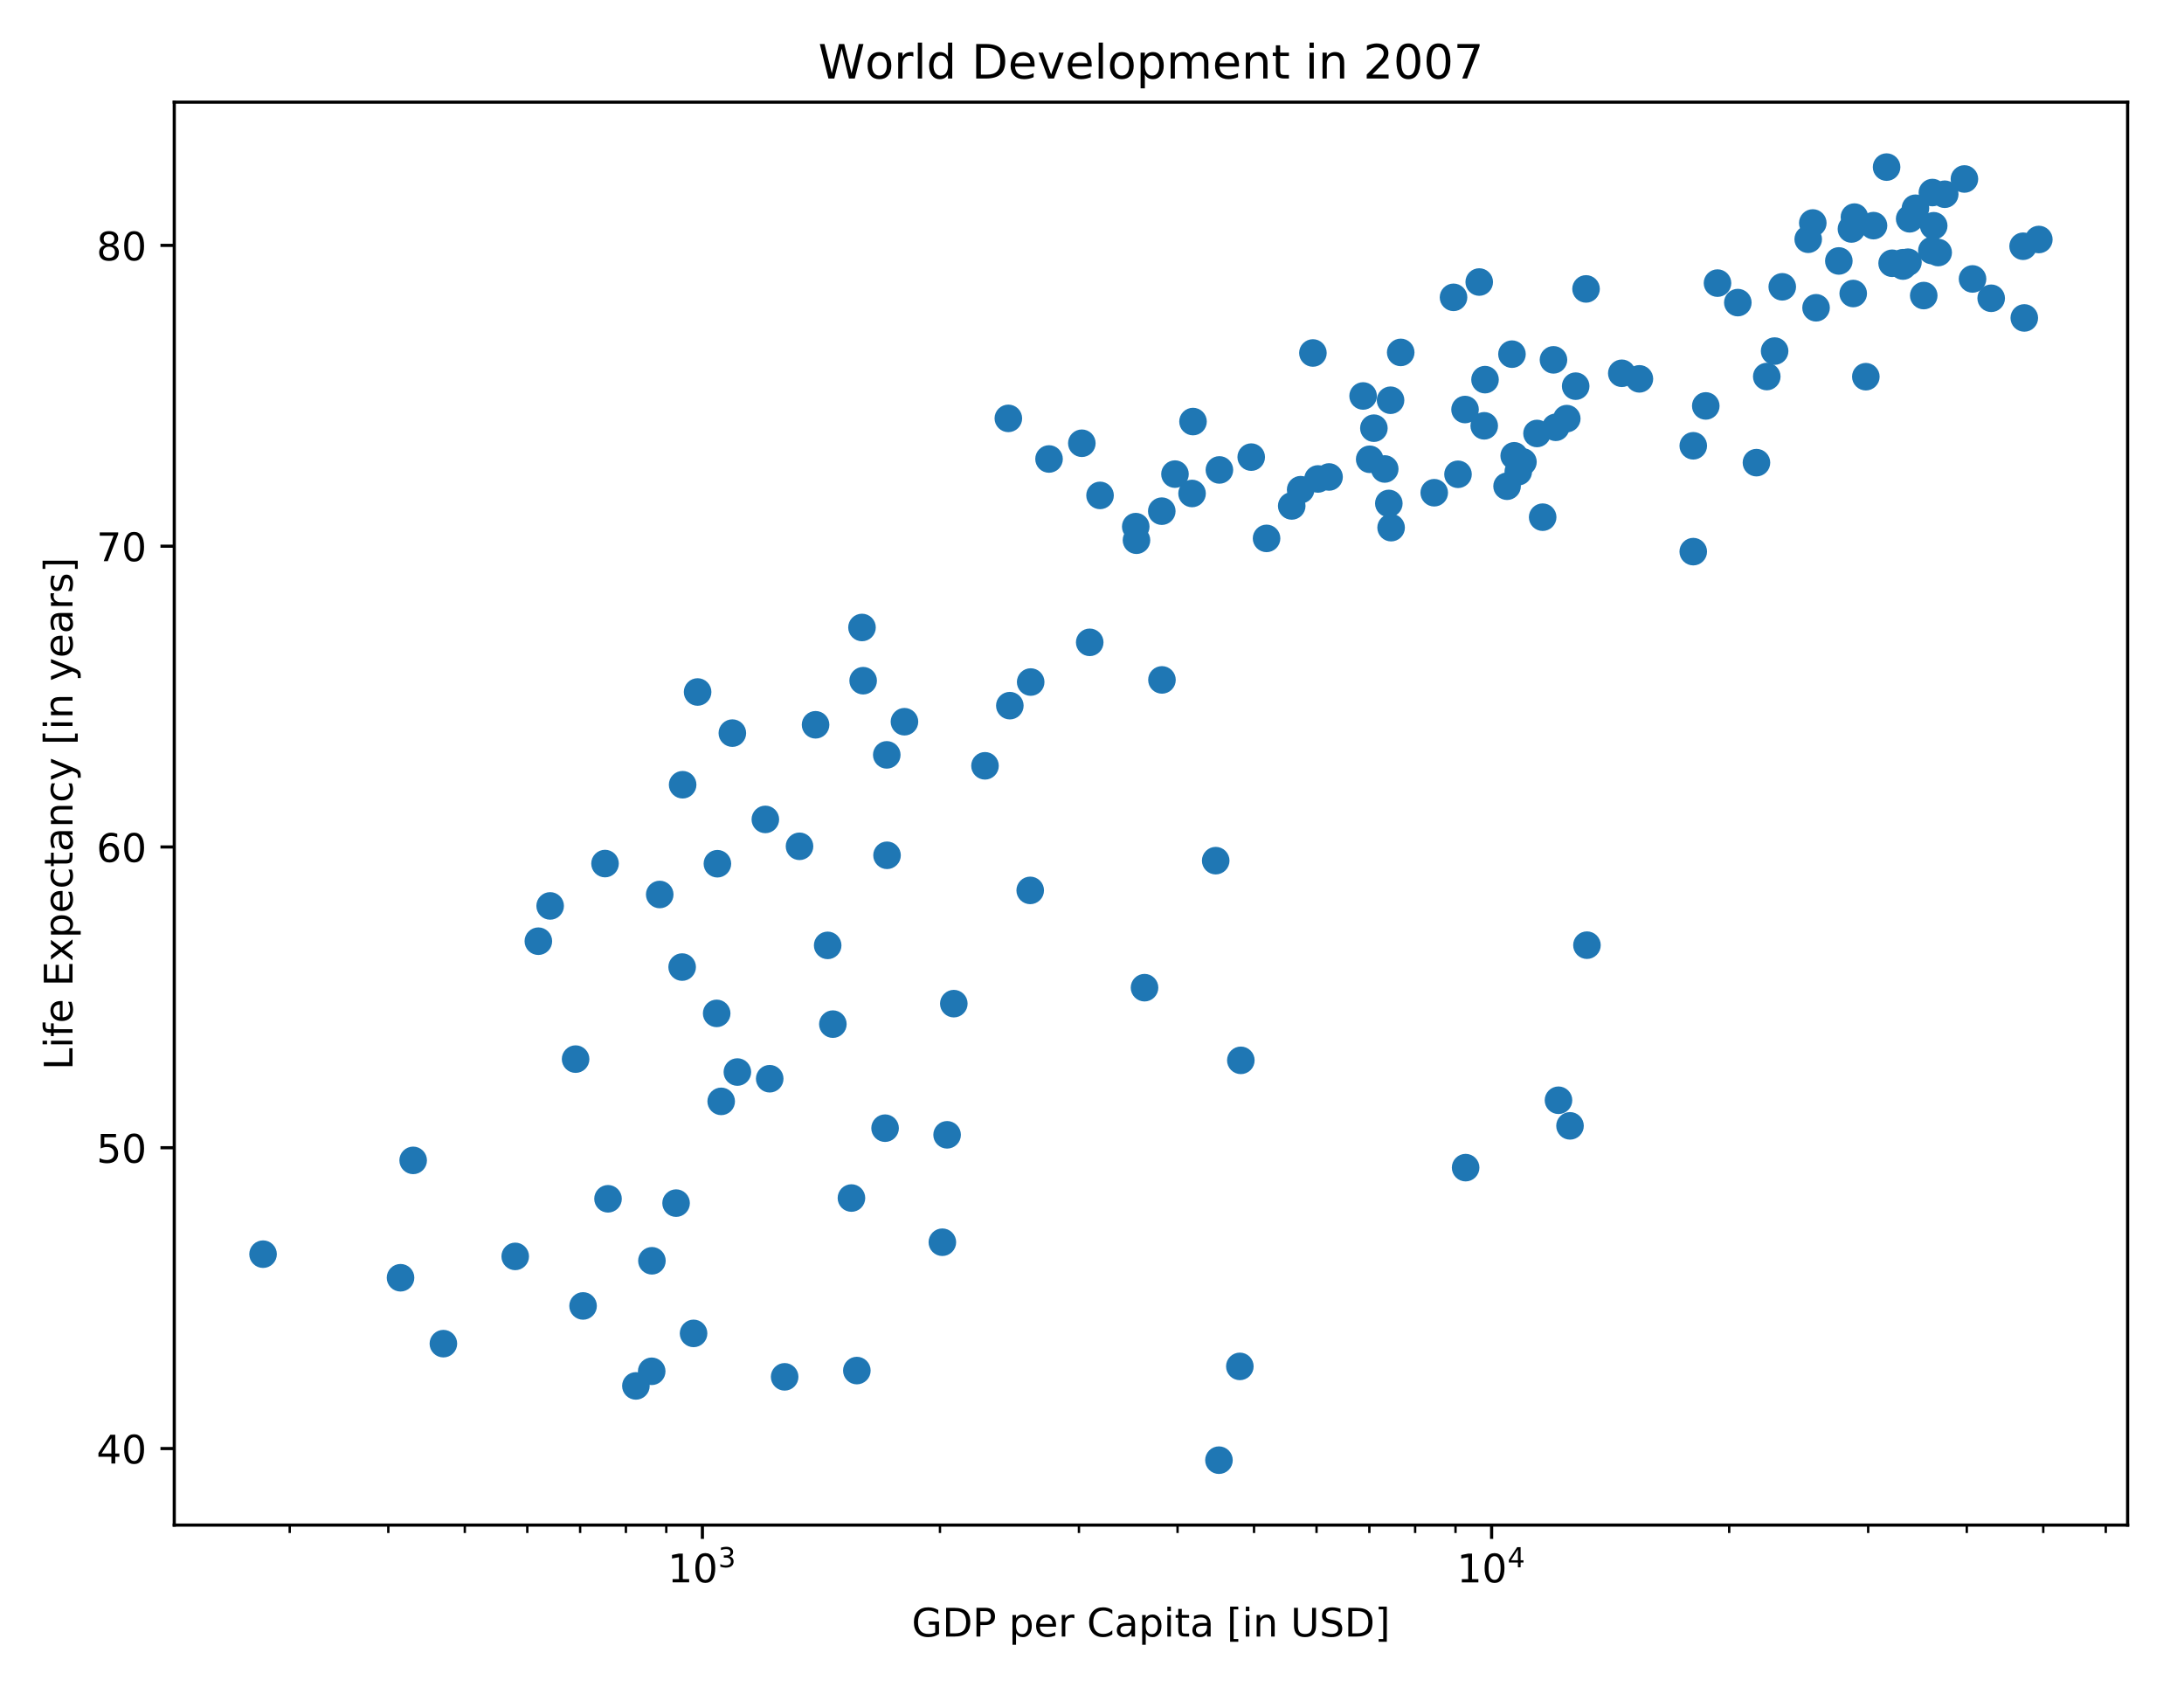<?xml version="1.0" encoding="utf-8" standalone="no"?>
<!DOCTYPE svg PUBLIC "-//W3C//DTD SVG 1.1//EN"
  "http://www.w3.org/Graphics/SVG/1.1/DTD/svg11.dtd">
<!-- Created with matplotlib (http://matplotlib.org/) -->
<svg height="428pt" version="1.1" viewBox="0 0 554 428" width="554pt" xmlns="http://www.w3.org/2000/svg" xmlns:xlink="http://www.w3.org/1999/xlink">
 <defs>
  <style type="text/css">
*{stroke-linecap:butt;stroke-linejoin:round;}
  </style>
 </defs>
 <g id="figure_1">
  <g id="patch_1">
   <path d="M 0 428 
L 554 428 
L 554 0 
L 0 0 
z
" style="fill:#ffffff;"/>
  </g>
  <g id="axes_1">
   <g id="patch_2">
    <path d="M 44.203 386.844 
L 539.7 386.844 
L 539.7 25.918 
L 44.203 25.918 
z
" style="fill:#ffffff;"/>
   </g>
   <g id="PathCollection_1">
    <defs>
     <path d="M 0 3 
C 0.796 3 1.559 2.684 2.121 2.121 
C 2.684 1.559 3 0.796 3 0 
C 3 -0.796 2.684 -1.559 2.121 -2.121 
C 1.559 -2.684 0.796 -3 0 -3 
C -0.796 -3 -1.559 -2.684 -2.121 -2.121 
C -2.684 -1.559 -3 -0.796 -3 0 
C -3 0.796 -2.684 1.559 -2.121 2.121 
C -1.559 2.684 -0.796 3 0 3 
z
" id="m880dbaa723" style="stroke:#1f77b4;"/>
    </defs>
    <g clip-path="url(#p29ad945a22)">
     <use style="fill:#1f77b4;stroke:#1f77b4;" x="175.931" xlink:href="#m880dbaa723" y="338.218"/>
     <use style="fill:#1f77b4;stroke:#1f77b4;" x="333.038" xlink:href="#m880dbaa723" y="89.536"/>
     <use style="fill:#1f77b4;stroke:#1f77b4;" x="337.133" xlink:href="#m880dbaa723" y="120.984"/>
     <use style="fill:#1f77b4;stroke:#1f77b4;" x="314.504" xlink:href="#m880dbaa723" y="346.587"/>
     <use style="fill:#1f77b4;stroke:#1f77b4;" x="399.692" xlink:href="#m880dbaa723" y="97.951"/>
     <use style="fill:#1f77b4;stroke:#1f77b4;" x="485.877" xlink:href="#m880dbaa723" y="52.823"/>
     <use style="fill:#1f77b4;stroke:#1f77b4;" x="490.045" xlink:href="#m880dbaa723" y="63.55"/>
     <use style="fill:#1f77b4;stroke:#1f77b4;" x="473.295" xlink:href="#m880dbaa723" y="95.548"/>
     <use style="fill:#1f77b4;stroke:#1f77b4;" x="206.88" xlink:href="#m880dbaa723" y="183.844"/>
     <use style="fill:#1f77b4;stroke:#1f77b4;" x="483.981" xlink:href="#m880dbaa723" y="66.51"/>
     <use style="fill:#1f77b4;stroke:#1f77b4;" x="209.951" xlink:href="#m880dbaa723" y="239.798"/>
     <use style="fill:#1f77b4;stroke:#1f77b4;" x="294.747" xlink:href="#m880dbaa723" y="172.46"/>
     <use style="fill:#1f77b4;stroke:#1f77b4;" x="352.732" xlink:href="#m880dbaa723" y="101.522"/>
     <use style="fill:#1f77b4;stroke:#1f77b4;" x="398.255" xlink:href="#m880dbaa723" y="285.575"/>
     <use style="fill:#1f77b4;stroke:#1f77b4;" x="369.842" xlink:href="#m880dbaa723" y="120.305"/>
     <use style="fill:#1f77b4;stroke:#1f77b4;" x="384.095" xlink:href="#m880dbaa723" y="115.613"/>
     <use style="fill:#1f77b4;stroke:#1f77b4;" x="195.247" xlink:href="#m880dbaa723" y="273.619"/>
     <use style="fill:#1f77b4;stroke:#1f77b4;" x="104.805" xlink:href="#m880dbaa723" y="294.333"/>
     <use style="fill:#1f77b4;stroke:#1f77b4;" x="225.007" xlink:href="#m880dbaa723" y="216.948"/>
     <use style="fill:#1f77b4;stroke:#1f77b4;" x="240.247" xlink:href="#m880dbaa723" y="287.848"/>
     <use style="fill:#1f77b4;stroke:#1f77b4;" x="490.508" xlink:href="#m880dbaa723" y="57.263"/>
     <use style="fill:#1f77b4;stroke:#1f77b4;" x="147.903" xlink:href="#m880dbaa723" y="331.252"/>
     <use style="fill:#1f77b4;stroke:#1f77b4;" x="224.513" xlink:href="#m880dbaa723" y="286.162"/>
     <use style="fill:#1f77b4;stroke:#1f77b4;" x="402.321" xlink:href="#m880dbaa723" y="73.285"/>
     <use style="fill:#1f77b4;stroke:#1f77b4;" x="317.389" xlink:href="#m880dbaa723" y="115.949"/>
     <use style="fill:#1f77b4;stroke:#1f77b4;" x="347.44" xlink:href="#m880dbaa723" y="116.498"/>
     <use style="fill:#1f77b4;stroke:#1f77b4;" x="176.957" xlink:href="#m880dbaa723" y="175.527"/>
     <use style="fill:#1f77b4;stroke:#1f77b4;" x="66.728" xlink:href="#m880dbaa723" y="318.122"/>
     <use style="fill:#1f77b4;stroke:#1f77b4;" x="290.324" xlink:href="#m880dbaa723" y="250.525"/>
     <use style="fill:#1f77b4;stroke:#1f77b4;" x="375.227" xlink:href="#m880dbaa723" y="71.538"/>
     <use style="fill:#1f77b4;stroke:#1f77b4;" x="215.979" xlink:href="#m880dbaa723" y="303.885"/>
     <use style="fill:#1f77b4;stroke:#1f77b4;" x="411.387" xlink:href="#m880dbaa723" y="94.686"/>
     <use style="fill:#1f77b4;stroke:#1f77b4;" x="368.706" xlink:href="#m880dbaa723" y="75.421"/>
     <use style="fill:#1f77b4;stroke:#1f77b4;" x="450.154" xlink:href="#m880dbaa723" y="89.055"/>
     <use style="fill:#1f77b4;stroke:#1f77b4;" x="487.98" xlink:href="#m880dbaa723" y="74.971"/>
     <use style="fill:#1f77b4;stroke:#1f77b4;" x="241.949" xlink:href="#m880dbaa723" y="254.576"/>
     <use style="fill:#1f77b4;stroke:#1f77b4;" x="334.322" xlink:href="#m880dbaa723" y="121.488"/>
     <use style="fill:#1f77b4;stroke:#1f77b4;" x="345.769" xlink:href="#m880dbaa723" y="100.438"/>
     <use style="fill:#1f77b4;stroke:#1f77b4;" x="327.664" xlink:href="#m880dbaa723" y="128.332"/>
     <use style="fill:#1f77b4;stroke:#1f77b4;" x="329.927" xlink:href="#m880dbaa723" y="124.212"/>
     <use style="fill:#1f77b4;stroke:#1f77b4;" x="395.33" xlink:href="#m880dbaa723" y="279.082"/>
     <use style="fill:#1f77b4;stroke:#1f77b4;" x="139.553" xlink:href="#m880dbaa723" y="229.788"/>
     <use style="fill:#1f77b4;stroke:#1f77b4;" x="146.009" xlink:href="#m880dbaa723" y="268.645"/>
     <use style="fill:#1f77b4;stroke:#1f77b4;" x="482.719" xlink:href="#m880dbaa723" y="67.487"/>
     <use style="fill:#1f77b4;stroke:#1f77b4;" x="475.24" xlink:href="#m880dbaa723" y="57.233"/>
     <use style="fill:#1f77b4;stroke:#1f77b4;" x="402.551" xlink:href="#m880dbaa723" y="239.745"/>
     <use style="fill:#1f77b4;stroke:#1f77b4;" x="153.475" xlink:href="#m880dbaa723" y="219.046"/>
     <use style="fill:#1f77b4;stroke:#1f77b4;" x="479.961" xlink:href="#m880dbaa723" y="66.777"/>
     <use style="fill:#1f77b4;stroke:#1f77b4;" x="202.808" xlink:href="#m880dbaa723" y="214.667"/>
     <use style="fill:#1f77b4;stroke:#1f77b4;" x="466.445" xlink:href="#m880dbaa723" y="66.19"/>
     <use style="fill:#1f77b4;stroke:#1f77b4;" x="321.28" xlink:href="#m880dbaa723" y="136.564"/>
     <use style="fill:#1f77b4;stroke:#1f77b4;" x="173.035" xlink:href="#m880dbaa723" y="245.299"/>
     <use style="fill:#1f77b4;stroke:#1f77b4;" x="130.693" xlink:href="#m880dbaa723" y="318.687"/>
     <use style="fill:#1f77b4;stroke:#1f77b4;" x="194.14" xlink:href="#m880dbaa723" y="207.846"/>
     <use style="fill:#1f77b4;stroke:#1f77b4;" x="288.284" xlink:href="#m880dbaa723" y="137.029"/>
     <use style="fill:#1f77b4;stroke:#1f77b4;" x="498.301" xlink:href="#m880dbaa723" y="45.399"/>
     <use style="fill:#1f77b4;stroke:#1f77b4;" x="429.518" xlink:href="#m880dbaa723" y="113.073"/>
     <use style="fill:#1f77b4;stroke:#1f77b4;" x="490.176" xlink:href="#m880dbaa723" y="48.84"/>
     <use style="fill:#1f77b4;stroke:#1f77b4;" x="256.159" xlink:href="#m880dbaa723" y="178.991"/>
     <use style="fill:#1f77b4;stroke:#1f77b4;" x="288.096" xlink:href="#m880dbaa723" y="133.581"/>
     <use style="fill:#1f77b4;stroke:#1f77b4;" x="391.316" xlink:href="#m880dbaa723" y="131.185"/>
     <use style="fill:#1f77b4;stroke:#1f77b4;" x="308.382" xlink:href="#m880dbaa723" y="218.306"/>
     <use style="fill:#1f77b4;stroke:#1f77b4;" x="500.358" xlink:href="#m880dbaa723" y="70.752"/>
     <use style="fill:#1f77b4;stroke:#1f77b4;" x="459.838" xlink:href="#m880dbaa723" y="56.561"/>
     <use style="fill:#1f77b4;stroke:#1f77b4;" x="469.641" xlink:href="#m880dbaa723" y="58.08"/>
     <use style="fill:#1f77b4;stroke:#1f77b4;" x="351.255" xlink:href="#m880dbaa723" y="118.955"/>
     <use style="fill:#1f77b4;stroke:#1f77b4;" x="478.56" xlink:href="#m880dbaa723" y="42.386"/>
     <use style="fill:#1f77b4;stroke:#1f77b4;" x="309.318" xlink:href="#m880dbaa723" y="119.199"/>
     <use style="fill:#1f77b4;stroke:#1f77b4;" x="211.266" xlink:href="#m880dbaa723" y="259.772"/>
     <use style="fill:#1f77b4;stroke:#1f77b4;" x="218.657" xlink:href="#m880dbaa723" y="159.162"/>
     <use style="fill:#1f77b4;stroke:#1f77b4;" x="452.093" xlink:href="#m880dbaa723" y="72.751"/>
     <use style="fill:#1f77b4;stroke:#1f77b4;" x="513.489" xlink:href="#m880dbaa723" y="80.647"/>
     <use style="fill:#1f77b4;stroke:#1f77b4;" x="382.288" xlink:href="#m880dbaa723" y="123.334"/>
     <use style="fill:#1f77b4;stroke:#1f77b4;" x="217.352" xlink:href="#m880dbaa723" y="347.648"/>
     <use style="fill:#1f77b4;stroke:#1f77b4;" x="101.6" xlink:href="#m880dbaa723" y="324.103"/>
     <use style="fill:#1f77b4;stroke:#1f77b4;" x="394.637" xlink:href="#m880dbaa723" y="108.388"/>
     <use style="fill:#1f77b4;stroke:#1f77b4;" x="181.978" xlink:href="#m880dbaa723" y="219.084"/>
     <use style="fill:#1f77b4;stroke:#1f77b4;" x="154.234" xlink:href="#m880dbaa723" y="304.076"/>
     <use style="fill:#1f77b4;stroke:#1f77b4;" x="397.434" xlink:href="#m880dbaa723" y="106.183"/>
     <use style="fill:#1f77b4;stroke:#1f77b4;" x="181.795" xlink:href="#m880dbaa723" y="257.048"/>
     <use style="fill:#1f77b4;stroke:#1f77b4;" x="229.427" xlink:href="#m880dbaa723" y="183.065"/>
     <use style="fill:#1f77b4;stroke:#1f77b4;" x="386.315" xlink:href="#m880dbaa723" y="117.17"/>
     <use style="fill:#1f77b4;stroke:#1f77b4;" x="394.059" xlink:href="#m880dbaa723" y="91.275"/>
     <use style="fill:#1f77b4;stroke:#1f77b4;" x="276.421" xlink:href="#m880dbaa723" y="162.931"/>
     <use style="fill:#1f77b4;stroke:#1f77b4;" x="371.627" xlink:href="#m880dbaa723" y="103.879"/>
     <use style="fill:#1f77b4;stroke:#1f77b4;" x="294.702" xlink:href="#m880dbaa723" y="129.659"/>
     <use style="fill:#1f77b4;stroke:#1f77b4;" x="161.305" xlink:href="#m880dbaa723" y="351.539"/>
     <use style="fill:#1f77b4;stroke:#1f77b4;" x="173.159" xlink:href="#m880dbaa723" y="199.049"/>
     <use style="fill:#1f77b4;stroke:#1f77b4;" x="314.754" xlink:href="#m880dbaa723" y="268.958"/>
     <use style="fill:#1f77b4;stroke:#1f77b4;" x="185.771" xlink:href="#m880dbaa723" y="185.957"/>
     <use style="fill:#1f77b4;stroke:#1f77b4;" x="491.647" xlink:href="#m880dbaa723" y="64.061"/>
     <use style="fill:#1f77b4;stroke:#1f77b4;" x="458.677" xlink:href="#m880dbaa723" y="60.689"/>
     <use style="fill:#1f77b4;stroke:#1f77b4;" x="266.102" xlink:href="#m880dbaa723" y="116.422"/>
     <use style="fill:#1f77b4;stroke:#1f77b4;" x="136.561" xlink:href="#m880dbaa723" y="238.737"/>
     <use style="fill:#1f77b4;stroke:#1f77b4;" x="239.041" xlink:href="#m880dbaa723" y="315.093"/>
     <use style="fill:#1f77b4;stroke:#1f77b4;" x="517.177" xlink:href="#m880dbaa723" y="60.75"/>
     <use style="fill:#1f77b4;stroke:#1f77b4;" x="448.163" xlink:href="#m880dbaa723" y="95.51"/>
     <use style="fill:#1f77b4;stroke:#1f77b4;" x="261.446" xlink:href="#m880dbaa723" y="173.002"/>
     <use style="fill:#1f77b4;stroke:#1f77b4;" x="376.694" xlink:href="#m880dbaa723" y="96.296"/>
     <use style="fill:#1f77b4;stroke:#1f77b4;" x="302.38" xlink:href="#m880dbaa723" y="125.173"/>
     <use style="fill:#1f77b4;stroke:#1f77b4;" x="352.294" xlink:href="#m880dbaa723" y="127.698"/>
     <use style="fill:#1f77b4;stroke:#1f77b4;" x="279.041" xlink:href="#m880dbaa723" y="125.661"/>
     <use style="fill:#1f77b4;stroke:#1f77b4;" x="415.854" xlink:href="#m880dbaa723" y="96.097"/>
     <use style="fill:#1f77b4;stroke:#1f77b4;" x="440.823" xlink:href="#m880dbaa723" y="76.756"/>
     <use style="fill:#1f77b4;stroke:#1f77b4;" x="435.667" xlink:href="#m880dbaa723" y="71.813"/>
     <use style="fill:#1f77b4;stroke:#1f77b4;" x="355.307" xlink:href="#m880dbaa723" y="89.391"/>
     <use style="fill:#1f77b4;stroke:#1f77b4;" x="385.129" xlink:href="#m880dbaa723" y="119.649"/>
     <use style="fill:#1f77b4;stroke:#1f77b4;" x="165.368" xlink:href="#m880dbaa723" y="319.8"/>
     <use style="fill:#1f77b4;stroke:#1f77b4;" x="218.949" xlink:href="#m880dbaa723" y="172.659"/>
     <use style="fill:#1f77b4;stroke:#1f77b4;" x="445.547" xlink:href="#m880dbaa723" y="117.353"/>
     <use style="fill:#1f77b4;stroke:#1f77b4;" x="224.941" xlink:href="#m880dbaa723" y="191.473"/>
     <use style="fill:#1f77b4;stroke:#1f77b4;" x="376.493" xlink:href="#m880dbaa723" y="108.007"/>
     <use style="fill:#1f77b4;stroke:#1f77b4;" x="165.313" xlink:href="#m880dbaa723" y="347.831"/>
     <use style="fill:#1f77b4;stroke:#1f77b4;" x="513.187" xlink:href="#m880dbaa723" y="62.459"/>
     <use style="fill:#1f77b4;stroke:#1f77b4;" x="432.691" xlink:href="#m880dbaa723" y="102.964"/>
     <use style="fill:#1f77b4;stroke:#1f77b4;" x="460.668" xlink:href="#m880dbaa723" y="78.069"/>
     <use style="fill:#1f77b4;stroke:#1f77b4;" x="171.499" xlink:href="#m880dbaa723" y="305.175"/>
     <use style="fill:#1f77b4;stroke:#1f77b4;" x="371.775" xlink:href="#m880dbaa723" y="296.172"/>
     <use style="fill:#1f77b4;stroke:#1f77b4;" x="470.403" xlink:href="#m880dbaa723" y="55.066"/>
     <use style="fill:#1f77b4;stroke:#1f77b4;" x="298.049" xlink:href="#m880dbaa723" y="120.26"/>
     <use style="fill:#1f77b4;stroke:#1f77b4;" x="261.327" xlink:href="#m880dbaa723" y="225.851"/>
     <use style="fill:#1f77b4;stroke:#1f77b4;" x="309.203" xlink:href="#m880dbaa723" y="370.376"/>
     <use style="fill:#1f77b4;stroke:#1f77b4;" x="484.411" xlink:href="#m880dbaa723" y="55.501"/>
     <use style="fill:#1f77b4;stroke:#1f77b4;" x="493.305" xlink:href="#m880dbaa723" y="49.268"/>
     <use style="fill:#1f77b4;stroke:#1f77b4;" x="302.623" xlink:href="#m880dbaa723" y="106.931"/>
     <use style="fill:#1f77b4;stroke:#1f77b4;" x="470.092" xlink:href="#m880dbaa723" y="74.452"/>
     <use style="fill:#1f77b4;stroke:#1f77b4;" x="187.046" xlink:href="#m880dbaa723" y="271.926"/>
     <use style="fill:#1f77b4;stroke:#1f77b4;" x="352.873" xlink:href="#m880dbaa723" y="133.84"/>
     <use style="fill:#1f77b4;stroke:#1f77b4;" x="167.348" xlink:href="#m880dbaa723" y="226.889"/>
     <use style="fill:#1f77b4;stroke:#1f77b4;" x="429.516" xlink:href="#m880dbaa723" y="139.921"/>
     <use style="fill:#1f77b4;stroke:#1f77b4;" x="348.504" xlink:href="#m880dbaa723" y="108.609"/>
     <use style="fill:#1f77b4;stroke:#1f77b4;" x="363.811" xlink:href="#m880dbaa723" y="124.982"/>
     <use style="fill:#1f77b4;stroke:#1f77b4;" x="182.939" xlink:href="#m880dbaa723" y="279.364"/>
     <use style="fill:#1f77b4;stroke:#1f77b4;" x="482.709" xlink:href="#m880dbaa723" y="66.632"/>
     <use style="fill:#1f77b4;stroke:#1f77b4;" x="505.091" xlink:href="#m880dbaa723" y="75.658"/>
     <use style="fill:#1f77b4;stroke:#1f77b4;" x="383.529" xlink:href="#m880dbaa723" y="89.833"/>
     <use style="fill:#1f77b4;stroke:#1f77b4;" x="389.882" xlink:href="#m880dbaa723" y="109.952"/>
     <use style="fill:#1f77b4;stroke:#1f77b4;" x="255.781" xlink:href="#m880dbaa723" y="106.122"/>
     <use style="fill:#1f77b4;stroke:#1f77b4;" x="274.421" xlink:href="#m880dbaa723" y="112.432"/>
     <use style="fill:#1f77b4;stroke:#1f77b4;" x="249.857" xlink:href="#m880dbaa723" y="194.25"/>
     <use style="fill:#1f77b4;stroke:#1f77b4;" x="199.034" xlink:href="#m880dbaa723" y="349.235"/>
     <use style="fill:#1f77b4;stroke:#1f77b4;" x="112.47" xlink:href="#m880dbaa723" y="340.82"/>
    </g>
   </g>
   <g id="matplotlib.axis_1">
    <g id="xtick_1">
     <g id="line2d_1">
      <defs>
       <path d="M 0 0 
L 0 3.5 
" id="m4383605d54" style="stroke:#000000;stroke-width:0.8;"/>
      </defs>
      <g>
       <use style="stroke:#000000;stroke-width:0.8;" x="178.17" xlink:href="#m4383605d54" y="386.844"/>
      </g>
     </g>
     <g id="text_1">
      <!-- $\mathdefault{10^{3}}$ -->
      <defs>
       <path d="M 12.406 8.297 
L 28.516 8.297 
L 28.516 63.922 
L 10.984 60.406 
L 10.984 69.391 
L 28.422 72.906 
L 38.281 72.906 
L 38.281 8.297 
L 54.391 8.297 
L 54.391 0 
L 12.406 0 
z
" id="DejaVuSans-31"/>
       <path d="M 31.781 66.406 
Q 24.172 66.406 20.328 58.906 
Q 16.5 51.422 16.5 36.375 
Q 16.5 21.391 20.328 13.891 
Q 24.172 6.391 31.781 6.391 
Q 39.453 6.391 43.281 13.891 
Q 47.125 21.391 47.125 36.375 
Q 47.125 51.422 43.281 58.906 
Q 39.453 66.406 31.781 66.406 
z
M 31.781 74.219 
Q 44.047 74.219 50.516 64.516 
Q 56.984 54.828 56.984 36.375 
Q 56.984 17.969 50.516 8.266 
Q 44.047 -1.422 31.781 -1.422 
Q 19.531 -1.422 13.062 8.266 
Q 6.594 17.969 6.594 36.375 
Q 6.594 54.828 13.062 64.516 
Q 19.531 74.219 31.781 74.219 
z
" id="DejaVuSans-30"/>
       <path d="M 40.578 39.312 
Q 47.656 37.797 51.625 33 
Q 55.609 28.219 55.609 21.188 
Q 55.609 10.406 48.188 4.484 
Q 40.766 -1.422 27.094 -1.422 
Q 22.516 -1.422 17.656 -0.516 
Q 12.797 0.391 7.625 2.203 
L 7.625 11.719 
Q 11.719 9.328 16.594 8.109 
Q 21.484 6.891 26.812 6.891 
Q 36.078 6.891 40.938 10.547 
Q 45.797 14.203 45.797 21.188 
Q 45.797 27.641 41.281 31.266 
Q 36.766 34.906 28.719 34.906 
L 20.219 34.906 
L 20.219 43.016 
L 29.109 43.016 
Q 36.375 43.016 40.234 45.922 
Q 44.094 48.828 44.094 54.297 
Q 44.094 59.906 40.109 62.906 
Q 36.141 65.922 28.719 65.922 
Q 24.656 65.922 20.016 65.031 
Q 15.375 64.156 9.812 62.312 
L 9.812 71.094 
Q 15.438 72.656 20.344 73.438 
Q 25.25 74.219 29.594 74.219 
Q 40.828 74.219 47.359 69.109 
Q 53.906 64.016 53.906 55.328 
Q 53.906 49.266 50.438 45.094 
Q 46.969 40.922 40.578 39.312 
z
" id="DejaVuSans-33"/>
      </defs>
      <g transform="translate(169.37 401.442)scale(0.1 -0.1)">
       <use transform="translate(0 0.766)" xlink:href="#DejaVuSans-31"/>
       <use transform="translate(63.623 0.766)" xlink:href="#DejaVuSans-30"/>
       <use transform="translate(128.203 39.047)scale(0.7)" xlink:href="#DejaVuSans-33"/>
      </g>
     </g>
    </g>
    <g id="xtick_2">
     <g id="line2d_2">
      <g>
       <use style="stroke:#000000;stroke-width:0.8;" x="378.369" xlink:href="#m4383605d54" y="386.844"/>
      </g>
     </g>
     <g id="text_2">
      <!-- $\mathdefault{10^{4}}$ -->
      <defs>
       <path d="M 37.797 64.312 
L 12.891 25.391 
L 37.797 25.391 
z
M 35.203 72.906 
L 47.609 72.906 
L 47.609 25.391 
L 58.016 25.391 
L 58.016 17.188 
L 47.609 17.188 
L 47.609 0 
L 37.797 0 
L 37.797 17.188 
L 4.891 17.188 
L 4.891 26.703 
z
" id="DejaVuSans-34"/>
      </defs>
      <g transform="translate(369.569 401.442)scale(0.1 -0.1)">
       <use transform="translate(0 0.684)" xlink:href="#DejaVuSans-31"/>
       <use transform="translate(63.623 0.684)" xlink:href="#DejaVuSans-30"/>
       <use transform="translate(128.203 38.966)scale(0.7)" xlink:href="#DejaVuSans-34"/>
      </g>
     </g>
    </g>
    <g id="xtick_3">
     <g id="line2d_3">
      <defs>
       <path d="M 0 0 
L 0 2 
" id="m9347aa5846" style="stroke:#000000;stroke-width:0.6;"/>
      </defs>
      <g>
       <use style="stroke:#000000;stroke-width:0.6;" x="73.49" xlink:href="#m9347aa5846" y="386.844"/>
      </g>
     </g>
    </g>
    <g id="xtick_4">
     <g id="line2d_4">
      <g>
       <use style="stroke:#000000;stroke-width:0.6;" x="98.502" xlink:href="#m9347aa5846" y="386.844"/>
      </g>
     </g>
    </g>
    <g id="xtick_5">
     <g id="line2d_5">
      <g>
       <use style="stroke:#000000;stroke-width:0.6;" x="117.904" xlink:href="#m9347aa5846" y="386.844"/>
      </g>
     </g>
    </g>
    <g id="xtick_6">
     <g id="line2d_6">
      <g>
       <use style="stroke:#000000;stroke-width:0.6;" x="133.756" xlink:href="#m9347aa5846" y="386.844"/>
      </g>
     </g>
    </g>
    <g id="xtick_7">
     <g id="line2d_7">
      <g>
       <use style="stroke:#000000;stroke-width:0.6;" x="147.158" xlink:href="#m9347aa5846" y="386.844"/>
      </g>
     </g>
    </g>
    <g id="xtick_8">
     <g id="line2d_8">
      <g>
       <use style="stroke:#000000;stroke-width:0.6;" x="158.768" xlink:href="#m9347aa5846" y="386.844"/>
      </g>
     </g>
    </g>
    <g id="xtick_9">
     <g id="line2d_9">
      <g>
       <use style="stroke:#000000;stroke-width:0.6;" x="169.009" xlink:href="#m9347aa5846" y="386.844"/>
      </g>
     </g>
    </g>
    <g id="xtick_10">
     <g id="line2d_10">
      <g>
       <use style="stroke:#000000;stroke-width:0.6;" x="238.436" xlink:href="#m9347aa5846" y="386.844"/>
      </g>
     </g>
    </g>
    <g id="xtick_11">
     <g id="line2d_11">
      <g>
       <use style="stroke:#000000;stroke-width:0.6;" x="273.689" xlink:href="#m9347aa5846" y="386.844"/>
      </g>
     </g>
    </g>
    <g id="xtick_12">
     <g id="line2d_12">
      <g>
       <use style="stroke:#000000;stroke-width:0.6;" x="298.702" xlink:href="#m9347aa5846" y="386.844"/>
      </g>
     </g>
    </g>
    <g id="xtick_13">
     <g id="line2d_13">
      <g>
       <use style="stroke:#000000;stroke-width:0.6;" x="318.103" xlink:href="#m9347aa5846" y="386.844"/>
      </g>
     </g>
    </g>
    <g id="xtick_14">
     <g id="line2d_14">
      <g>
       <use style="stroke:#000000;stroke-width:0.6;" x="333.955" xlink:href="#m9347aa5846" y="386.844"/>
      </g>
     </g>
    </g>
    <g id="xtick_15">
     <g id="line2d_15">
      <g>
       <use style="stroke:#000000;stroke-width:0.6;" x="347.358" xlink:href="#m9347aa5846" y="386.844"/>
      </g>
     </g>
    </g>
    <g id="xtick_16">
     <g id="line2d_16">
      <g>
       <use style="stroke:#000000;stroke-width:0.6;" x="358.968" xlink:href="#m9347aa5846" y="386.844"/>
      </g>
     </g>
    </g>
    <g id="xtick_17">
     <g id="line2d_17">
      <g>
       <use style="stroke:#000000;stroke-width:0.6;" x="369.208" xlink:href="#m9347aa5846" y="386.844"/>
      </g>
     </g>
    </g>
    <g id="xtick_18">
     <g id="line2d_18">
      <g>
       <use style="stroke:#000000;stroke-width:0.6;" x="438.635" xlink:href="#m9347aa5846" y="386.844"/>
      </g>
     </g>
    </g>
    <g id="xtick_19">
     <g id="line2d_19">
      <g>
       <use style="stroke:#000000;stroke-width:0.6;" x="473.888" xlink:href="#m9347aa5846" y="386.844"/>
      </g>
     </g>
    </g>
    <g id="xtick_20">
     <g id="line2d_20">
      <g>
       <use style="stroke:#000000;stroke-width:0.6;" x="498.901" xlink:href="#m9347aa5846" y="386.844"/>
      </g>
     </g>
    </g>
    <g id="xtick_21">
     <g id="line2d_21">
      <g>
       <use style="stroke:#000000;stroke-width:0.6;" x="518.302" xlink:href="#m9347aa5846" y="386.844"/>
      </g>
     </g>
    </g>
    <g id="xtick_22">
     <g id="line2d_22">
      <g>
       <use style="stroke:#000000;stroke-width:0.6;" x="534.154" xlink:href="#m9347aa5846" y="386.844"/>
      </g>
     </g>
    </g>
    <g id="text_3">
     <!-- GDP per Capita [in USD] -->
     <defs>
      <path d="M 59.516 10.406 
L 59.516 29.984 
L 43.406 29.984 
L 43.406 38.094 
L 69.281 38.094 
L 69.281 6.781 
Q 63.578 2.734 56.688 0.656 
Q 49.812 -1.422 42 -1.422 
Q 24.906 -1.422 15.25 8.562 
Q 5.609 18.562 5.609 36.375 
Q 5.609 54.25 15.25 64.234 
Q 24.906 74.219 42 74.219 
Q 49.125 74.219 55.547 72.453 
Q 61.969 70.703 67.391 67.281 
L 67.391 56.781 
Q 61.922 61.422 55.766 63.766 
Q 49.609 66.109 42.828 66.109 
Q 29.438 66.109 22.719 58.641 
Q 16.016 51.172 16.016 36.375 
Q 16.016 21.625 22.719 14.156 
Q 29.438 6.688 42.828 6.688 
Q 48.047 6.688 52.141 7.594 
Q 56.25 8.5 59.516 10.406 
z
" id="DejaVuSans-47"/>
      <path d="M 19.672 64.797 
L 19.672 8.109 
L 31.594 8.109 
Q 46.688 8.109 53.688 14.938 
Q 60.688 21.781 60.688 36.531 
Q 60.688 51.172 53.688 57.984 
Q 46.688 64.797 31.594 64.797 
z
M 9.812 72.906 
L 30.078 72.906 
Q 51.266 72.906 61.172 64.094 
Q 71.094 55.281 71.094 36.531 
Q 71.094 17.672 61.125 8.828 
Q 51.172 0 30.078 0 
L 9.812 0 
z
" id="DejaVuSans-44"/>
      <path d="M 19.672 64.797 
L 19.672 37.406 
L 32.078 37.406 
Q 38.969 37.406 42.719 40.969 
Q 46.484 44.531 46.484 51.125 
Q 46.484 57.672 42.719 61.234 
Q 38.969 64.797 32.078 64.797 
z
M 9.812 72.906 
L 32.078 72.906 
Q 44.344 72.906 50.609 67.359 
Q 56.891 61.812 56.891 51.125 
Q 56.891 40.328 50.609 34.812 
Q 44.344 29.297 32.078 29.297 
L 19.672 29.297 
L 19.672 0 
L 9.812 0 
z
" id="DejaVuSans-50"/>
      <path id="DejaVuSans-20"/>
      <path d="M 18.109 8.203 
L 18.109 -20.797 
L 9.078 -20.797 
L 9.078 54.688 
L 18.109 54.688 
L 18.109 46.391 
Q 20.953 51.266 25.266 53.625 
Q 29.594 56 35.594 56 
Q 45.562 56 51.781 48.094 
Q 58.016 40.188 58.016 27.297 
Q 58.016 14.406 51.781 6.484 
Q 45.562 -1.422 35.594 -1.422 
Q 29.594 -1.422 25.266 0.953 
Q 20.953 3.328 18.109 8.203 
z
M 48.688 27.297 
Q 48.688 37.203 44.609 42.844 
Q 40.531 48.484 33.406 48.484 
Q 26.266 48.484 22.188 42.844 
Q 18.109 37.203 18.109 27.297 
Q 18.109 17.391 22.188 11.75 
Q 26.266 6.109 33.406 6.109 
Q 40.531 6.109 44.609 11.75 
Q 48.688 17.391 48.688 27.297 
z
" id="DejaVuSans-70"/>
      <path d="M 56.203 29.594 
L 56.203 25.203 
L 14.891 25.203 
Q 15.484 15.922 20.484 11.062 
Q 25.484 6.203 34.422 6.203 
Q 39.594 6.203 44.453 7.469 
Q 49.312 8.734 54.109 11.281 
L 54.109 2.781 
Q 49.266 0.734 44.188 -0.344 
Q 39.109 -1.422 33.891 -1.422 
Q 20.797 -1.422 13.156 6.188 
Q 5.516 13.812 5.516 26.812 
Q 5.516 40.234 12.766 48.109 
Q 20.016 56 32.328 56 
Q 43.359 56 49.781 48.891 
Q 56.203 41.797 56.203 29.594 
z
M 47.219 32.234 
Q 47.125 39.594 43.094 43.984 
Q 39.062 48.391 32.422 48.391 
Q 24.906 48.391 20.391 44.141 
Q 15.875 39.891 15.188 32.172 
z
" id="DejaVuSans-65"/>
      <path d="M 41.109 46.297 
Q 39.594 47.172 37.812 47.578 
Q 36.031 48 33.891 48 
Q 26.266 48 22.188 43.047 
Q 18.109 38.094 18.109 28.812 
L 18.109 0 
L 9.078 0 
L 9.078 54.688 
L 18.109 54.688 
L 18.109 46.188 
Q 20.953 51.172 25.484 53.578 
Q 30.031 56 36.531 56 
Q 37.453 56 38.578 55.875 
Q 39.703 55.766 41.062 55.516 
z
" id="DejaVuSans-72"/>
      <path d="M 64.406 67.281 
L 64.406 56.891 
Q 59.422 61.531 53.781 63.812 
Q 48.141 66.109 41.797 66.109 
Q 29.297 66.109 22.656 58.469 
Q 16.016 50.828 16.016 36.375 
Q 16.016 21.969 22.656 14.328 
Q 29.297 6.688 41.797 6.688 
Q 48.141 6.688 53.781 8.984 
Q 59.422 11.281 64.406 15.922 
L 64.406 5.609 
Q 59.234 2.094 53.438 0.328 
Q 47.656 -1.422 41.219 -1.422 
Q 24.656 -1.422 15.125 8.703 
Q 5.609 18.844 5.609 36.375 
Q 5.609 53.953 15.125 64.078 
Q 24.656 74.219 41.219 74.219 
Q 47.75 74.219 53.531 72.484 
Q 59.328 70.75 64.406 67.281 
z
" id="DejaVuSans-43"/>
      <path d="M 34.281 27.484 
Q 23.391 27.484 19.188 25 
Q 14.984 22.516 14.984 16.5 
Q 14.984 11.719 18.141 8.906 
Q 21.297 6.109 26.703 6.109 
Q 34.188 6.109 38.703 11.406 
Q 43.219 16.703 43.219 25.484 
L 43.219 27.484 
z
M 52.203 31.203 
L 52.203 0 
L 43.219 0 
L 43.219 8.297 
Q 40.141 3.328 35.547 0.953 
Q 30.953 -1.422 24.312 -1.422 
Q 15.922 -1.422 10.953 3.297 
Q 6 8.016 6 15.922 
Q 6 25.141 12.172 29.828 
Q 18.359 34.516 30.609 34.516 
L 43.219 34.516 
L 43.219 35.406 
Q 43.219 41.609 39.141 45 
Q 35.062 48.391 27.688 48.391 
Q 23 48.391 18.547 47.266 
Q 14.109 46.141 10.016 43.891 
L 10.016 52.203 
Q 14.938 54.109 19.578 55.047 
Q 24.219 56 28.609 56 
Q 40.484 56 46.344 49.844 
Q 52.203 43.703 52.203 31.203 
z
" id="DejaVuSans-61"/>
      <path d="M 9.422 54.688 
L 18.406 54.688 
L 18.406 0 
L 9.422 0 
z
M 9.422 75.984 
L 18.406 75.984 
L 18.406 64.594 
L 9.422 64.594 
z
" id="DejaVuSans-69"/>
      <path d="M 18.312 70.219 
L 18.312 54.688 
L 36.812 54.688 
L 36.812 47.703 
L 18.312 47.703 
L 18.312 18.016 
Q 18.312 11.328 20.141 9.422 
Q 21.969 7.516 27.594 7.516 
L 36.812 7.516 
L 36.812 0 
L 27.594 0 
Q 17.188 0 13.234 3.875 
Q 9.281 7.766 9.281 18.016 
L 9.281 47.703 
L 2.688 47.703 
L 2.688 54.688 
L 9.281 54.688 
L 9.281 70.219 
z
" id="DejaVuSans-74"/>
      <path d="M 8.594 75.984 
L 29.297 75.984 
L 29.297 69 
L 17.578 69 
L 17.578 -6.203 
L 29.297 -6.203 
L 29.297 -13.188 
L 8.594 -13.188 
z
" id="DejaVuSans-5b"/>
      <path d="M 54.891 33.016 
L 54.891 0 
L 45.906 0 
L 45.906 32.719 
Q 45.906 40.484 42.875 44.328 
Q 39.844 48.188 33.797 48.188 
Q 26.516 48.188 22.312 43.547 
Q 18.109 38.922 18.109 30.906 
L 18.109 0 
L 9.078 0 
L 9.078 54.688 
L 18.109 54.688 
L 18.109 46.188 
Q 21.344 51.125 25.703 53.562 
Q 30.078 56 35.797 56 
Q 45.219 56 50.047 50.172 
Q 54.891 44.344 54.891 33.016 
z
" id="DejaVuSans-6e"/>
      <path d="M 8.688 72.906 
L 18.609 72.906 
L 18.609 28.609 
Q 18.609 16.891 22.844 11.734 
Q 27.094 6.594 36.625 6.594 
Q 46.094 6.594 50.344 11.734 
Q 54.594 16.891 54.594 28.609 
L 54.594 72.906 
L 64.5 72.906 
L 64.5 27.391 
Q 64.5 13.141 57.438 5.859 
Q 50.391 -1.422 36.625 -1.422 
Q 22.797 -1.422 15.734 5.859 
Q 8.688 13.141 8.688 27.391 
z
" id="DejaVuSans-55"/>
      <path d="M 53.516 70.516 
L 53.516 60.891 
Q 47.906 63.578 42.922 64.891 
Q 37.938 66.219 33.297 66.219 
Q 25.25 66.219 20.875 63.094 
Q 16.5 59.969 16.5 54.203 
Q 16.5 49.359 19.406 46.891 
Q 22.312 44.438 30.422 42.922 
L 36.375 41.703 
Q 47.406 39.594 52.656 34.297 
Q 57.906 29 57.906 20.125 
Q 57.906 9.516 50.797 4.047 
Q 43.703 -1.422 29.984 -1.422 
Q 24.812 -1.422 18.969 -0.25 
Q 13.141 0.922 6.891 3.219 
L 6.891 13.375 
Q 12.891 10.016 18.656 8.297 
Q 24.422 6.594 29.984 6.594 
Q 38.422 6.594 43.016 9.906 
Q 47.609 13.234 47.609 19.391 
Q 47.609 24.75 44.312 27.781 
Q 41.016 30.812 33.5 32.328 
L 27.484 33.5 
Q 16.453 35.688 11.516 40.375 
Q 6.594 45.062 6.594 53.422 
Q 6.594 63.094 13.406 68.656 
Q 20.219 74.219 32.172 74.219 
Q 37.312 74.219 42.625 73.281 
Q 47.953 72.359 53.516 70.516 
z
" id="DejaVuSans-53"/>
      <path d="M 30.422 75.984 
L 30.422 -13.188 
L 9.719 -13.188 
L 9.719 -6.203 
L 21.391 -6.203 
L 21.391 69 
L 9.719 69 
L 9.719 75.984 
z
" id="DejaVuSans-5d"/>
     </defs>
     <g transform="translate(231.264 415.12)scale(0.1 -0.1)">
      <use xlink:href="#DejaVuSans-47"/>
      <use x="77.49" xlink:href="#DejaVuSans-44"/>
      <use x="154.492" xlink:href="#DejaVuSans-50"/>
      <use x="214.795" xlink:href="#DejaVuSans-20"/>
      <use x="246.582" xlink:href="#DejaVuSans-70"/>
      <use x="310.059" xlink:href="#DejaVuSans-65"/>
      <use x="371.582" xlink:href="#DejaVuSans-72"/>
      <use x="412.695" xlink:href="#DejaVuSans-20"/>
      <use x="444.482" xlink:href="#DejaVuSans-43"/>
      <use x="514.307" xlink:href="#DejaVuSans-61"/>
      <use x="575.586" xlink:href="#DejaVuSans-70"/>
      <use x="639.062" xlink:href="#DejaVuSans-69"/>
      <use x="666.846" xlink:href="#DejaVuSans-74"/>
      <use x="706.055" xlink:href="#DejaVuSans-61"/>
      <use x="767.334" xlink:href="#DejaVuSans-20"/>
      <use x="799.121" xlink:href="#DejaVuSans-5b"/>
      <use x="838.135" xlink:href="#DejaVuSans-69"/>
      <use x="865.918" xlink:href="#DejaVuSans-6e"/>
      <use x="929.297" xlink:href="#DejaVuSans-20"/>
      <use x="961.084" xlink:href="#DejaVuSans-55"/>
      <use x="1034.277" xlink:href="#DejaVuSans-53"/>
      <use x="1097.754" xlink:href="#DejaVuSans-44"/>
      <use x="1174.756" xlink:href="#DejaVuSans-5d"/>
     </g>
    </g>
   </g>
   <g id="matplotlib.axis_2">
    <g id="ytick_1">
     <g id="line2d_23">
      <defs>
       <path d="M 0 0 
L -3.5 0 
" id="m7190bde074" style="stroke:#000000;stroke-width:0.8;"/>
      </defs>
      <g>
       <use style="stroke:#000000;stroke-width:0.8;" x="44.203" xlink:href="#m7190bde074" y="367.424"/>
      </g>
     </g>
     <g id="text_4">
      <!-- 40 -->
      <g transform="translate(24.478 371.223)scale(0.1 -0.1)">
       <use xlink:href="#DejaVuSans-34"/>
       <use x="63.623" xlink:href="#DejaVuSans-30"/>
      </g>
     </g>
    </g>
    <g id="ytick_2">
     <g id="line2d_24">
      <g>
       <use style="stroke:#000000;stroke-width:0.8;" x="44.203" xlink:href="#m7190bde074" y="291.129"/>
      </g>
     </g>
     <g id="text_5">
      <!-- 50 -->
      <defs>
       <path d="M 10.797 72.906 
L 49.516 72.906 
L 49.516 64.594 
L 19.828 64.594 
L 19.828 46.734 
Q 21.969 47.469 24.109 47.828 
Q 26.266 48.188 28.422 48.188 
Q 40.625 48.188 47.75 41.5 
Q 54.891 34.812 54.891 23.391 
Q 54.891 11.625 47.562 5.094 
Q 40.234 -1.422 26.906 -1.422 
Q 22.312 -1.422 17.547 -0.641 
Q 12.797 0.141 7.719 1.703 
L 7.719 11.625 
Q 12.109 9.234 16.797 8.062 
Q 21.484 6.891 26.703 6.891 
Q 35.156 6.891 40.078 11.328 
Q 45.016 15.766 45.016 23.391 
Q 45.016 31 40.078 35.438 
Q 35.156 39.891 26.703 39.891 
Q 22.75 39.891 18.812 39.016 
Q 14.891 38.141 10.797 36.281 
z
" id="DejaVuSans-35"/>
      </defs>
      <g transform="translate(24.478 294.928)scale(0.1 -0.1)">
       <use xlink:href="#DejaVuSans-35"/>
       <use x="63.623" xlink:href="#DejaVuSans-30"/>
      </g>
     </g>
    </g>
    <g id="ytick_3">
     <g id="line2d_25">
      <g>
       <use style="stroke:#000000;stroke-width:0.8;" x="44.203" xlink:href="#m7190bde074" y="214.834"/>
      </g>
     </g>
     <g id="text_6">
      <!-- 60 -->
      <defs>
       <path d="M 33.016 40.375 
Q 26.375 40.375 22.484 35.828 
Q 18.609 31.297 18.609 23.391 
Q 18.609 15.531 22.484 10.953 
Q 26.375 6.391 33.016 6.391 
Q 39.656 6.391 43.531 10.953 
Q 47.406 15.531 47.406 23.391 
Q 47.406 31.297 43.531 35.828 
Q 39.656 40.375 33.016 40.375 
z
M 52.594 71.297 
L 52.594 62.312 
Q 48.875 64.062 45.094 64.984 
Q 41.312 65.922 37.594 65.922 
Q 27.828 65.922 22.672 59.328 
Q 17.531 52.734 16.797 39.406 
Q 19.672 43.656 24.016 45.922 
Q 28.375 48.188 33.594 48.188 
Q 44.578 48.188 50.953 41.516 
Q 57.328 34.859 57.328 23.391 
Q 57.328 12.156 50.688 5.359 
Q 44.047 -1.422 33.016 -1.422 
Q 20.359 -1.422 13.672 8.266 
Q 6.984 17.969 6.984 36.375 
Q 6.984 53.656 15.188 63.938 
Q 23.391 74.219 37.203 74.219 
Q 40.922 74.219 44.703 73.484 
Q 48.484 72.75 52.594 71.297 
z
" id="DejaVuSans-36"/>
      </defs>
      <g transform="translate(24.478 218.634)scale(0.1 -0.1)">
       <use xlink:href="#DejaVuSans-36"/>
       <use x="63.623" xlink:href="#DejaVuSans-30"/>
      </g>
     </g>
    </g>
    <g id="ytick_4">
     <g id="line2d_26">
      <g>
       <use style="stroke:#000000;stroke-width:0.8;" x="44.203" xlink:href="#m7190bde074" y="138.54"/>
      </g>
     </g>
     <g id="text_7">
      <!-- 70 -->
      <defs>
       <path d="M 8.203 72.906 
L 55.078 72.906 
L 55.078 68.703 
L 28.609 0 
L 18.312 0 
L 43.219 64.594 
L 8.203 64.594 
z
" id="DejaVuSans-37"/>
      </defs>
      <g transform="translate(24.478 142.339)scale(0.1 -0.1)">
       <use xlink:href="#DejaVuSans-37"/>
       <use x="63.623" xlink:href="#DejaVuSans-30"/>
      </g>
     </g>
    </g>
    <g id="ytick_5">
     <g id="line2d_27">
      <g>
       <use style="stroke:#000000;stroke-width:0.8;" x="44.203" xlink:href="#m7190bde074" y="62.245"/>
      </g>
     </g>
     <g id="text_8">
      <!-- 80 -->
      <defs>
       <path d="M 31.781 34.625 
Q 24.75 34.625 20.719 30.859 
Q 16.703 27.094 16.703 20.516 
Q 16.703 13.922 20.719 10.156 
Q 24.75 6.391 31.781 6.391 
Q 38.812 6.391 42.859 10.172 
Q 46.922 13.969 46.922 20.516 
Q 46.922 27.094 42.891 30.859 
Q 38.875 34.625 31.781 34.625 
z
M 21.922 38.812 
Q 15.578 40.375 12.031 44.719 
Q 8.5 49.078 8.5 55.328 
Q 8.5 64.062 14.719 69.141 
Q 20.953 74.219 31.781 74.219 
Q 42.672 74.219 48.875 69.141 
Q 55.078 64.062 55.078 55.328 
Q 55.078 49.078 51.531 44.719 
Q 48 40.375 41.703 38.812 
Q 48.828 37.156 52.797 32.312 
Q 56.781 27.484 56.781 20.516 
Q 56.781 9.906 50.312 4.234 
Q 43.844 -1.422 31.781 -1.422 
Q 19.734 -1.422 13.25 4.234 
Q 6.781 9.906 6.781 20.516 
Q 6.781 27.484 10.781 32.312 
Q 14.797 37.156 21.922 38.812 
z
M 18.312 54.391 
Q 18.312 48.734 21.844 45.562 
Q 25.391 42.391 31.781 42.391 
Q 38.141 42.391 41.719 45.562 
Q 45.312 48.734 45.312 54.391 
Q 45.312 60.062 41.719 63.234 
Q 38.141 66.406 31.781 66.406 
Q 25.391 66.406 21.844 63.234 
Q 18.312 60.062 18.312 54.391 
z
" id="DejaVuSans-38"/>
      </defs>
      <g transform="translate(24.478 66.044)scale(0.1 -0.1)">
       <use xlink:href="#DejaVuSans-38"/>
       <use x="63.623" xlink:href="#DejaVuSans-30"/>
      </g>
     </g>
    </g>
    <g id="text_9">
     <!-- Life Expectancy [in years] -->
     <defs>
      <path d="M 9.812 72.906 
L 19.672 72.906 
L 19.672 8.297 
L 55.172 8.297 
L 55.172 0 
L 9.812 0 
z
" id="DejaVuSans-4c"/>
      <path d="M 37.109 75.984 
L 37.109 68.5 
L 28.516 68.5 
Q 23.688 68.5 21.797 66.547 
Q 19.922 64.594 19.922 59.516 
L 19.922 54.688 
L 34.719 54.688 
L 34.719 47.703 
L 19.922 47.703 
L 19.922 0 
L 10.891 0 
L 10.891 47.703 
L 2.297 47.703 
L 2.297 54.688 
L 10.891 54.688 
L 10.891 58.5 
Q 10.891 67.625 15.141 71.797 
Q 19.391 75.984 28.609 75.984 
z
" id="DejaVuSans-66"/>
      <path d="M 9.812 72.906 
L 55.906 72.906 
L 55.906 64.594 
L 19.672 64.594 
L 19.672 43.016 
L 54.391 43.016 
L 54.391 34.719 
L 19.672 34.719 
L 19.672 8.297 
L 56.781 8.297 
L 56.781 0 
L 9.812 0 
z
" id="DejaVuSans-45"/>
      <path d="M 54.891 54.688 
L 35.109 28.078 
L 55.906 0 
L 45.312 0 
L 29.391 21.484 
L 13.484 0 
L 2.875 0 
L 24.125 28.609 
L 4.688 54.688 
L 15.281 54.688 
L 29.781 35.203 
L 44.281 54.688 
z
" id="DejaVuSans-78"/>
      <path d="M 48.781 52.594 
L 48.781 44.188 
Q 44.969 46.297 41.141 47.344 
Q 37.312 48.391 33.406 48.391 
Q 24.656 48.391 19.812 42.844 
Q 14.984 37.312 14.984 27.297 
Q 14.984 17.281 19.812 11.734 
Q 24.656 6.203 33.406 6.203 
Q 37.312 6.203 41.141 7.25 
Q 44.969 8.297 48.781 10.406 
L 48.781 2.094 
Q 45.016 0.344 40.984 -0.531 
Q 36.969 -1.422 32.422 -1.422 
Q 20.062 -1.422 12.781 6.344 
Q 5.516 14.109 5.516 27.297 
Q 5.516 40.672 12.859 48.328 
Q 20.219 56 33.016 56 
Q 37.156 56 41.109 55.141 
Q 45.062 54.297 48.781 52.594 
z
" id="DejaVuSans-63"/>
      <path d="M 32.172 -5.078 
Q 28.375 -14.844 24.75 -17.812 
Q 21.141 -20.797 15.094 -20.797 
L 7.906 -20.797 
L 7.906 -13.281 
L 13.188 -13.281 
Q 16.891 -13.281 18.938 -11.516 
Q 21 -9.766 23.484 -3.219 
L 25.094 0.875 
L 2.984 54.688 
L 12.5 54.688 
L 29.594 11.922 
L 46.688 54.688 
L 56.203 54.688 
z
" id="DejaVuSans-79"/>
      <path d="M 44.281 53.078 
L 44.281 44.578 
Q 40.484 46.531 36.375 47.5 
Q 32.281 48.484 27.875 48.484 
Q 21.188 48.484 17.844 46.438 
Q 14.5 44.391 14.5 40.281 
Q 14.5 37.156 16.891 35.375 
Q 19.281 33.594 26.516 31.984 
L 29.594 31.297 
Q 39.156 29.25 43.188 25.516 
Q 47.219 21.781 47.219 15.094 
Q 47.219 7.469 41.188 3.016 
Q 35.156 -1.422 24.609 -1.422 
Q 20.219 -1.422 15.453 -0.562 
Q 10.688 0.297 5.422 2 
L 5.422 11.281 
Q 10.406 8.688 15.234 7.391 
Q 20.062 6.109 24.812 6.109 
Q 31.156 6.109 34.562 8.281 
Q 37.984 10.453 37.984 14.406 
Q 37.984 18.062 35.516 20.016 
Q 33.062 21.969 24.703 23.781 
L 21.578 24.516 
Q 13.234 26.266 9.516 29.906 
Q 5.812 33.547 5.812 39.891 
Q 5.812 47.609 11.281 51.797 
Q 16.75 56 26.812 56 
Q 31.781 56 36.172 55.266 
Q 40.578 54.547 44.281 53.078 
z
" id="DejaVuSans-73"/>
     </defs>
     <g transform="translate(18.398 271.4)rotate(-90)scale(0.1 -0.1)">
      <use xlink:href="#DejaVuSans-4c"/>
      <use x="55.713" xlink:href="#DejaVuSans-69"/>
      <use x="83.496" xlink:href="#DejaVuSans-66"/>
      <use x="118.701" xlink:href="#DejaVuSans-65"/>
      <use x="180.225" xlink:href="#DejaVuSans-20"/>
      <use x="212.012" xlink:href="#DejaVuSans-45"/>
      <use x="275.195" xlink:href="#DejaVuSans-78"/>
      <use x="334.375" xlink:href="#DejaVuSans-70"/>
      <use x="397.852" xlink:href="#DejaVuSans-65"/>
      <use x="459.375" xlink:href="#DejaVuSans-63"/>
      <use x="514.355" xlink:href="#DejaVuSans-74"/>
      <use x="553.564" xlink:href="#DejaVuSans-61"/>
      <use x="614.844" xlink:href="#DejaVuSans-6e"/>
      <use x="678.223" xlink:href="#DejaVuSans-63"/>
      <use x="733.203" xlink:href="#DejaVuSans-79"/>
      <use x="792.383" xlink:href="#DejaVuSans-20"/>
      <use x="824.17" xlink:href="#DejaVuSans-5b"/>
      <use x="863.184" xlink:href="#DejaVuSans-69"/>
      <use x="890.967" xlink:href="#DejaVuSans-6e"/>
      <use x="954.346" xlink:href="#DejaVuSans-20"/>
      <use x="986.133" xlink:href="#DejaVuSans-79"/>
      <use x="1045.312" xlink:href="#DejaVuSans-65"/>
      <use x="1106.836" xlink:href="#DejaVuSans-61"/>
      <use x="1168.115" xlink:href="#DejaVuSans-72"/>
      <use x="1209.229" xlink:href="#DejaVuSans-73"/>
      <use x="1261.328" xlink:href="#DejaVuSans-5d"/>
     </g>
    </g>
   </g>
   <g id="patch_3">
    <path d="M 44.203 386.844 
L 44.203 25.918 
" style="fill:none;stroke:#000000;stroke-linecap:square;stroke-linejoin:miter;stroke-width:0.8;"/>
   </g>
   <g id="patch_4">
    <path d="M 539.7 386.844 
L 539.7 25.918 
" style="fill:none;stroke:#000000;stroke-linecap:square;stroke-linejoin:miter;stroke-width:0.8;"/>
   </g>
   <g id="patch_5">
    <path d="M 44.203 386.844 
L 539.7 386.844 
" style="fill:none;stroke:#000000;stroke-linecap:square;stroke-linejoin:miter;stroke-width:0.8;"/>
   </g>
   <g id="patch_6">
    <path d="M 44.203 25.918 
L 539.7 25.918 
" style="fill:none;stroke:#000000;stroke-linecap:square;stroke-linejoin:miter;stroke-width:0.8;"/>
   </g>
   <g id="text_10">
    <!-- World Development in 2007 -->
    <defs>
     <path d="M 3.328 72.906 
L 13.281 72.906 
L 28.609 11.281 
L 43.891 72.906 
L 54.984 72.906 
L 70.312 11.281 
L 85.594 72.906 
L 95.609 72.906 
L 77.297 0 
L 64.891 0 
L 49.516 63.281 
L 33.984 0 
L 21.578 0 
z
" id="DejaVuSans-57"/>
     <path d="M 30.609 48.391 
Q 23.391 48.391 19.188 42.75 
Q 14.984 37.109 14.984 27.297 
Q 14.984 17.484 19.156 11.844 
Q 23.344 6.203 30.609 6.203 
Q 37.797 6.203 41.984 11.859 
Q 46.188 17.531 46.188 27.297 
Q 46.188 37.016 41.984 42.703 
Q 37.797 48.391 30.609 48.391 
z
M 30.609 56 
Q 42.328 56 49.016 48.375 
Q 55.719 40.766 55.719 27.297 
Q 55.719 13.875 49.016 6.219 
Q 42.328 -1.422 30.609 -1.422 
Q 18.844 -1.422 12.172 6.219 
Q 5.516 13.875 5.516 27.297 
Q 5.516 40.766 12.172 48.375 
Q 18.844 56 30.609 56 
z
" id="DejaVuSans-6f"/>
     <path d="M 9.422 75.984 
L 18.406 75.984 
L 18.406 0 
L 9.422 0 
z
" id="DejaVuSans-6c"/>
     <path d="M 45.406 46.391 
L 45.406 75.984 
L 54.391 75.984 
L 54.391 0 
L 45.406 0 
L 45.406 8.203 
Q 42.578 3.328 38.25 0.953 
Q 33.938 -1.422 27.875 -1.422 
Q 17.969 -1.422 11.734 6.484 
Q 5.516 14.406 5.516 27.297 
Q 5.516 40.188 11.734 48.094 
Q 17.969 56 27.875 56 
Q 33.938 56 38.25 53.625 
Q 42.578 51.266 45.406 46.391 
z
M 14.797 27.297 
Q 14.797 17.391 18.875 11.75 
Q 22.953 6.109 30.078 6.109 
Q 37.203 6.109 41.297 11.75 
Q 45.406 17.391 45.406 27.297 
Q 45.406 37.203 41.297 42.844 
Q 37.203 48.484 30.078 48.484 
Q 22.953 48.484 18.875 42.844 
Q 14.797 37.203 14.797 27.297 
z
" id="DejaVuSans-64"/>
     <path d="M 2.984 54.688 
L 12.5 54.688 
L 29.594 8.797 
L 46.688 54.688 
L 56.203 54.688 
L 35.688 0 
L 23.484 0 
z
" id="DejaVuSans-76"/>
     <path d="M 52 44.188 
Q 55.375 50.25 60.062 53.125 
Q 64.75 56 71.094 56 
Q 79.641 56 84.281 50.016 
Q 88.922 44.047 88.922 33.016 
L 88.922 0 
L 79.891 0 
L 79.891 32.719 
Q 79.891 40.578 77.094 44.375 
Q 74.312 48.188 68.609 48.188 
Q 61.625 48.188 57.562 43.547 
Q 53.516 38.922 53.516 30.906 
L 53.516 0 
L 44.484 0 
L 44.484 32.719 
Q 44.484 40.625 41.703 44.406 
Q 38.922 48.188 33.109 48.188 
Q 26.219 48.188 22.156 43.531 
Q 18.109 38.875 18.109 30.906 
L 18.109 0 
L 9.078 0 
L 9.078 54.688 
L 18.109 54.688 
L 18.109 46.188 
Q 21.188 51.219 25.484 53.609 
Q 29.781 56 35.688 56 
Q 41.656 56 45.828 52.969 
Q 50 49.953 52 44.188 
z
" id="DejaVuSans-6d"/>
     <path d="M 19.188 8.297 
L 53.609 8.297 
L 53.609 0 
L 7.328 0 
L 7.328 8.297 
Q 12.938 14.109 22.625 23.891 
Q 32.328 33.688 34.812 36.531 
Q 39.547 41.844 41.422 45.531 
Q 43.312 49.219 43.312 52.781 
Q 43.312 58.594 39.234 62.25 
Q 35.156 65.922 28.609 65.922 
Q 23.969 65.922 18.812 64.312 
Q 13.672 62.703 7.812 59.422 
L 7.812 69.391 
Q 13.766 71.781 18.938 73 
Q 24.125 74.219 28.422 74.219 
Q 39.75 74.219 46.484 68.547 
Q 53.219 62.891 53.219 53.422 
Q 53.219 48.922 51.531 44.891 
Q 49.859 40.875 45.406 35.406 
Q 44.188 33.984 37.641 27.219 
Q 31.109 20.453 19.188 8.297 
z
" id="DejaVuSans-32"/>
    </defs>
    <g transform="translate(207.557 19.918)scale(0.12 -0.12)">
     <use xlink:href="#DejaVuSans-57"/>
     <use x="98.799" xlink:href="#DejaVuSans-6f"/>
     <use x="159.98" xlink:href="#DejaVuSans-72"/>
     <use x="201.094" xlink:href="#DejaVuSans-6c"/>
     <use x="228.877" xlink:href="#DejaVuSans-64"/>
     <use x="292.354" xlink:href="#DejaVuSans-20"/>
     <use x="324.141" xlink:href="#DejaVuSans-44"/>
     <use x="401.143" xlink:href="#DejaVuSans-65"/>
     <use x="462.666" xlink:href="#DejaVuSans-76"/>
     <use x="521.846" xlink:href="#DejaVuSans-65"/>
     <use x="583.369" xlink:href="#DejaVuSans-6c"/>
     <use x="611.152" xlink:href="#DejaVuSans-6f"/>
     <use x="672.334" xlink:href="#DejaVuSans-70"/>
     <use x="735.811" xlink:href="#DejaVuSans-6d"/>
     <use x="833.223" xlink:href="#DejaVuSans-65"/>
     <use x="894.746" xlink:href="#DejaVuSans-6e"/>
     <use x="958.125" xlink:href="#DejaVuSans-74"/>
     <use x="997.334" xlink:href="#DejaVuSans-20"/>
     <use x="1029.121" xlink:href="#DejaVuSans-69"/>
     <use x="1056.904" xlink:href="#DejaVuSans-6e"/>
     <use x="1120.283" xlink:href="#DejaVuSans-20"/>
     <use x="1152.07" xlink:href="#DejaVuSans-32"/>
     <use x="1215.693" xlink:href="#DejaVuSans-30"/>
     <use x="1279.316" xlink:href="#DejaVuSans-30"/>
     <use x="1342.939" xlink:href="#DejaVuSans-37"/>
    </g>
   </g>
  </g>
 </g>
 <defs>
  <clipPath id="p29ad945a22">
   <rect height="360.926" width="495.497" x="44.203" y="25.918"/>
  </clipPath>
 </defs>
</svg>
